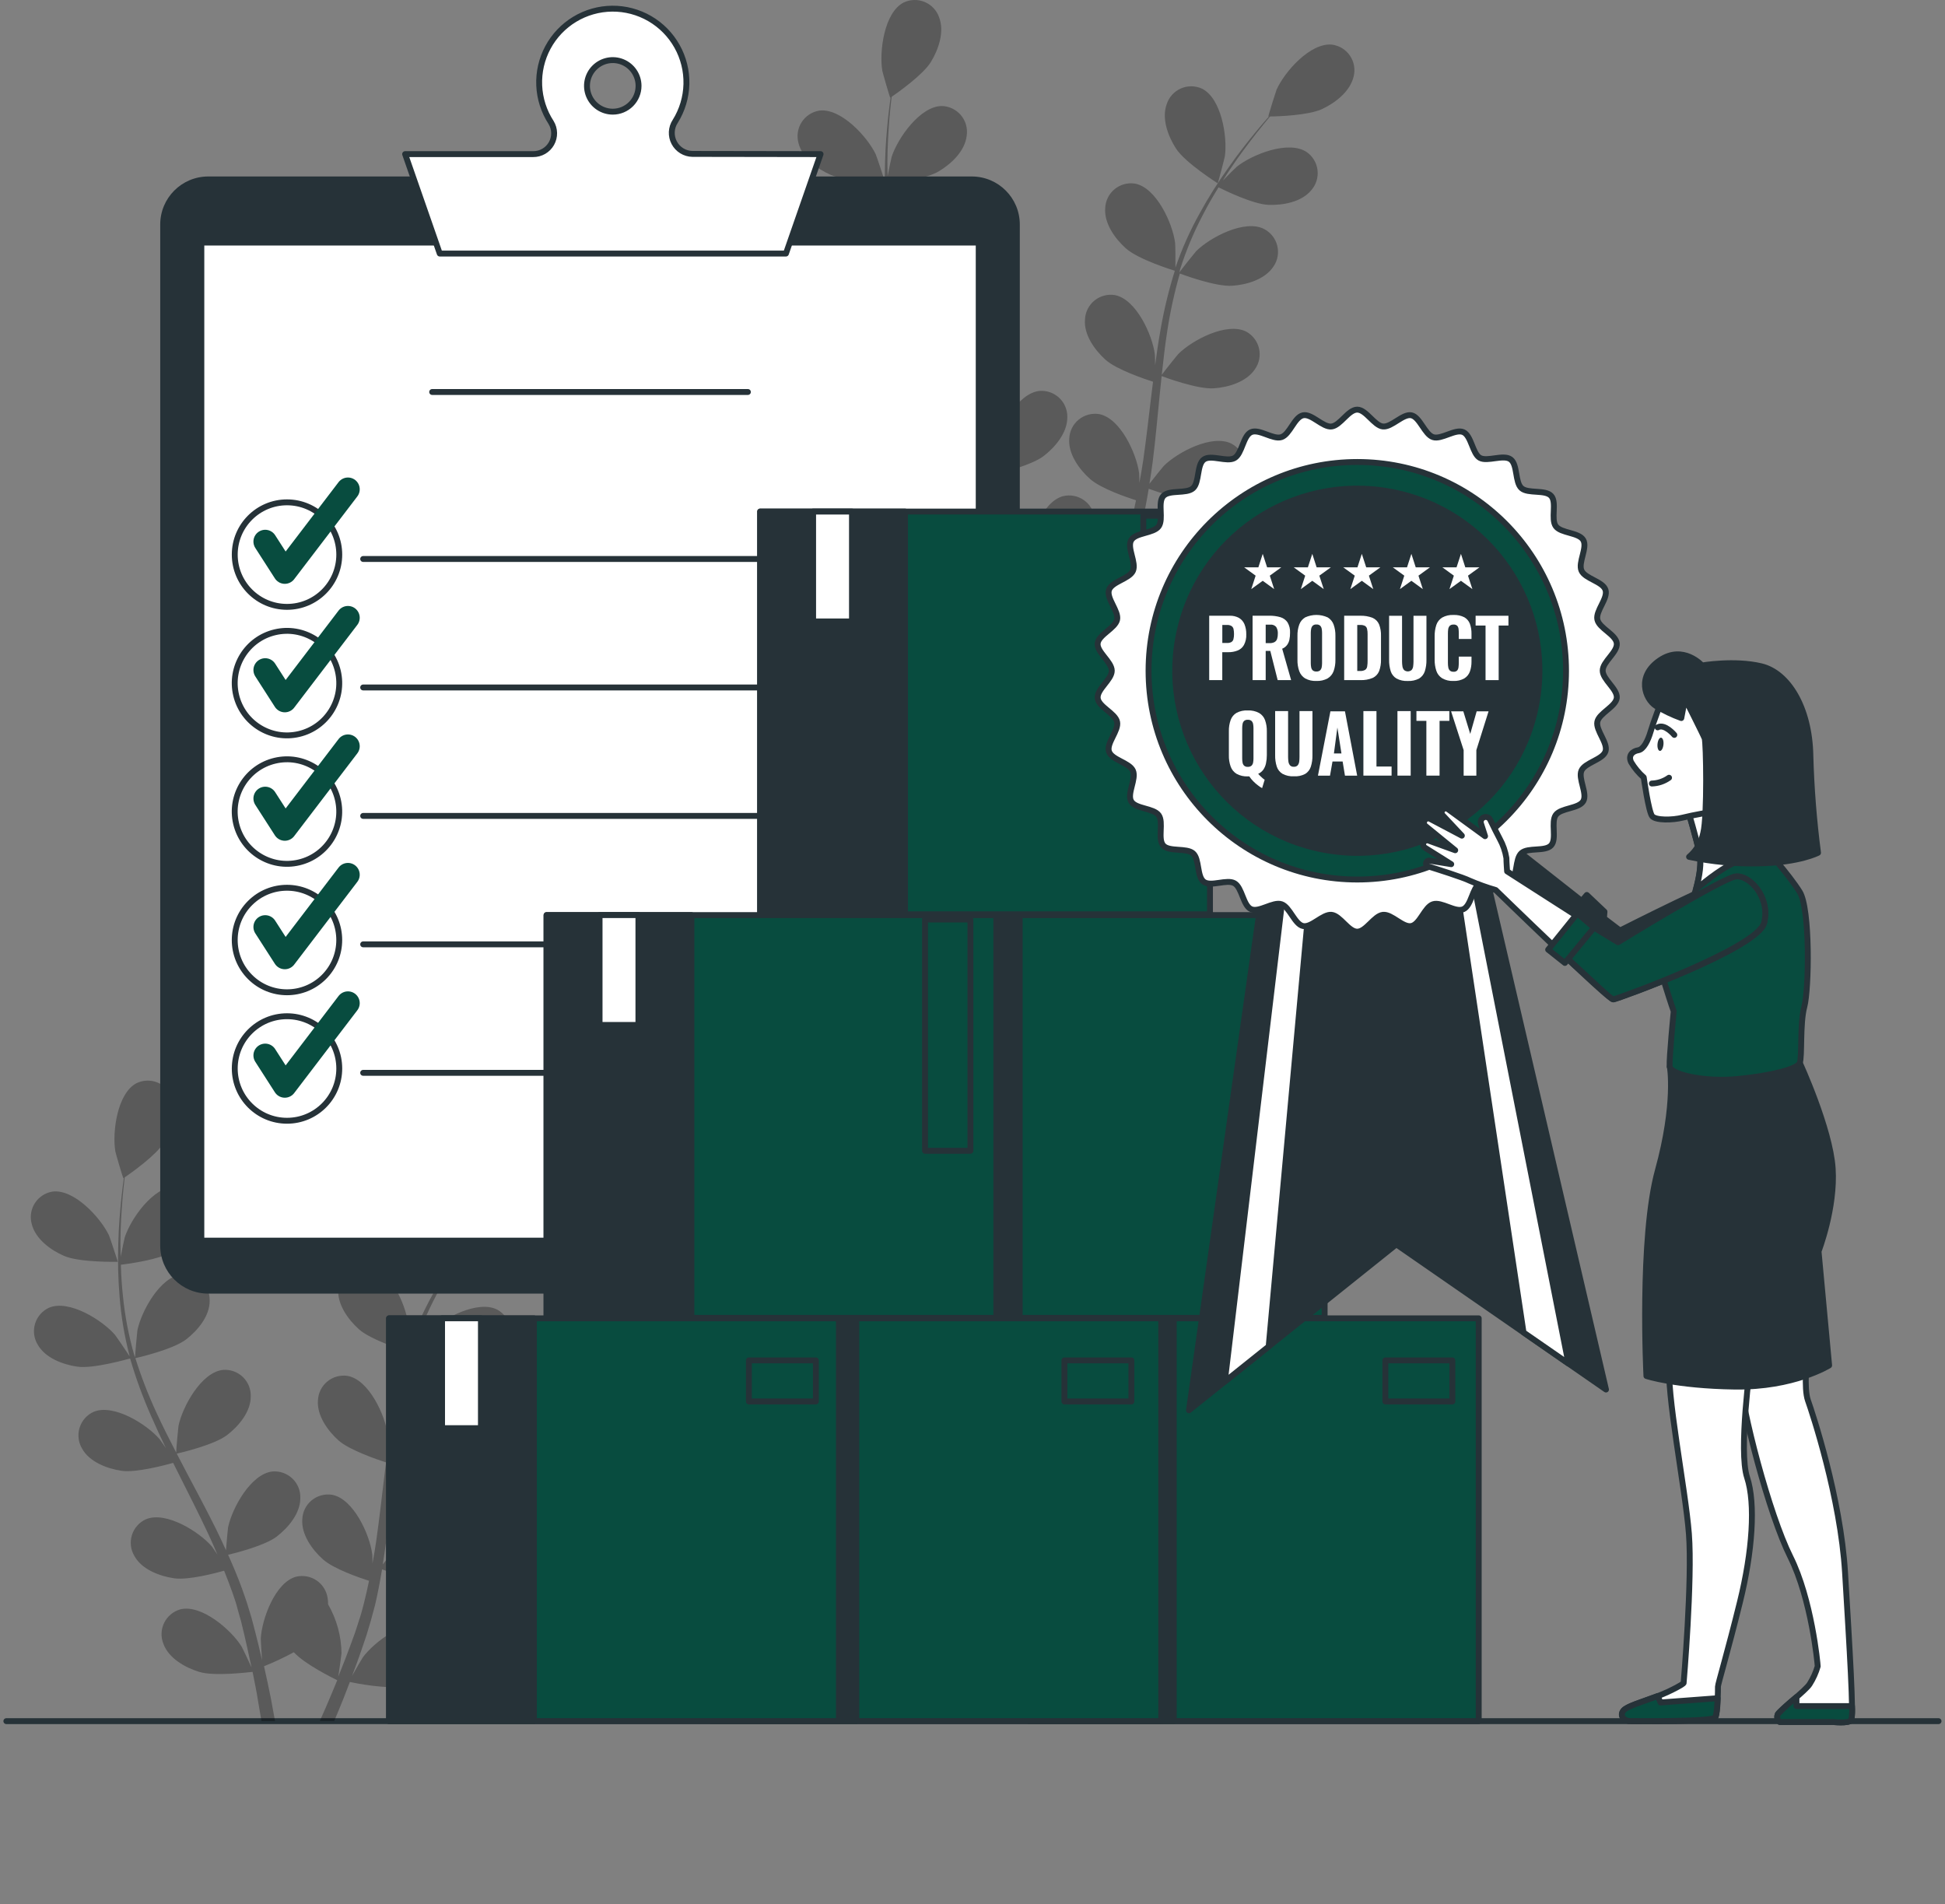 <svg width="330" height="323" viewBox="0 0 330 323" fill="none" xmlns="http://www.w3.org/2000/svg">
<rect x="0" y="0" width="330" height="323" fill="#808080" stroke="none"/>
<path d="M328.905 291.984H1.078" stroke="#263238" stroke-linecap="round" stroke-linejoin="round"/>
<g opacity="0.3">
<path d="M10.848 213.05C13.501 214.204 19.997 214.059 19.997 214.059C19.997 214.059 18.615 209.809 18.483 209.553C17.06 206.575 12.554 201.655 8.892 202.152C8.289 202.251 7.713 202.475 7.201 202.81C6.69 203.145 6.255 203.584 5.923 204.098C5.592 204.611 5.372 205.189 5.277 205.793C5.183 206.397 5.216 207.014 5.375 207.604C5.99 210.175 8.588 212.062 10.848 213.05Z" fill="black"/>
<path d="M13.092 231.843C15.857 232.244 21.634 230.564 22.076 230.461C23.035 233.765 24.215 237.002 25.607 240.149C26.409 241.994 27.266 243.832 28.15 245.677C27.625 244.903 27.141 244.219 27.065 244.129C24.909 241.628 19.263 238.076 15.864 239.52C15.305 239.776 14.806 240.147 14.4 240.608C13.995 241.069 13.69 241.611 13.507 242.197C13.324 242.784 13.266 243.402 13.338 244.013C13.409 244.623 13.608 245.211 13.922 245.74C15.179 248.027 18.192 249.153 20.632 249.513C23.071 249.872 28.074 248.538 29.38 248.172C29.733 248.863 30.071 249.554 30.417 250.245C32.096 253.583 33.782 256.907 35.337 260.224C35.89 261.385 36.387 262.559 36.892 263.727C36.422 263.036 36.021 262.463 35.945 262.345C33.789 259.85 28.143 256.299 24.743 257.743C24.184 257.998 23.685 258.368 23.278 258.829C22.872 259.29 22.567 259.832 22.383 260.419C22.2 261.006 22.143 261.624 22.215 262.235C22.287 262.846 22.487 263.434 22.802 263.962C24.059 266.256 27.072 267.383 29.511 267.742C31.951 268.101 36.47 266.892 38.025 266.464C38.509 267.673 38.986 268.889 39.407 270.085C39.67 270.907 39.981 271.681 40.195 272.524C40.409 273.367 40.651 274.169 40.886 274.984C41.266 276.56 41.667 278.191 41.998 279.738C42.233 280.816 42.441 281.846 42.69 282.89C42.157 281.715 41.066 279.434 40.955 279.275C39.2 276.477 34.155 272.109 30.59 273.022C29.998 273.189 29.449 273.48 28.977 273.874C28.505 274.268 28.122 274.757 27.852 275.309C27.582 275.862 27.432 276.464 27.41 277.079C27.389 277.693 27.497 278.305 27.729 278.875C28.627 281.328 31.433 282.903 33.789 283.622C36.387 284.417 42.137 283.691 42.855 283.622C43.194 285.343 43.546 287.015 43.788 288.598C43.995 289.772 44.189 290.899 44.362 291.984H46.663C46.442 290.774 46.207 289.517 45.972 288.197C45.626 286.448 45.226 284.59 44.797 282.668C46.528 281.975 48.217 281.181 49.855 280.291C51.749 282.364 56.6 284.735 57.222 285.039C56.531 286.663 55.909 288.238 55.259 289.71C54.921 290.491 54.568 291.23 54.264 291.963H56.697L57.284 290.581C57.975 288.936 58.666 287.167 59.357 285.343C60.048 285.488 65.742 286.642 68.396 286.034C70.801 285.488 73.717 284.127 74.795 281.749C75.067 281.199 75.22 280.597 75.245 279.983C75.269 279.369 75.163 278.757 74.935 278.186C74.707 277.616 74.361 277.1 73.92 276.672C73.479 276.244 72.953 275.914 72.376 275.703C68.873 274.521 63.517 278.502 61.562 281.162C61.444 281.314 60.38 283.159 59.724 284.327C60.007 283.581 60.283 282.862 60.56 282.088C61.119 280.561 61.638 279.027 62.191 277.368C62.432 276.567 62.681 275.744 62.923 274.922C63.165 274.1 63.358 273.222 63.614 272.365C64.091 270.361 64.471 268.309 64.816 266.236C66.15 266.719 70.925 268.378 73.399 268.205C75.873 268.032 78.927 267.127 80.365 264.943C80.717 264.44 80.96 263.869 81.077 263.266C81.195 262.663 81.183 262.042 81.044 261.443C80.906 260.845 80.642 260.282 80.272 259.792C79.901 259.302 79.431 258.896 78.893 258.6C75.61 256.9 69.716 260.03 67.373 262.359C67.228 262.504 65.742 264.363 64.941 265.399C65.134 264.149 65.335 262.905 65.494 261.633C65.95 257.971 66.295 254.239 66.662 250.528C66.772 249.388 66.896 248.255 67.014 247.122C67.484 247.301 73.116 249.395 75.88 249.195C78.34 249.022 81.408 248.117 82.852 245.933C83.205 245.43 83.448 244.858 83.565 244.255C83.682 243.652 83.671 243.031 83.532 242.433C83.393 241.834 83.13 241.272 82.759 240.782C82.388 240.292 81.919 239.886 81.38 239.589C78.098 237.889 72.204 241.013 69.868 243.342C69.688 243.521 67.546 246.203 67.035 246.907C67.297 244.413 67.587 241.925 67.968 239.486C68.416 236.188 69.081 232.924 69.958 229.714C70.179 229.797 76.046 232.009 78.879 231.788C81.339 231.615 84.407 230.71 85.852 228.526C86.204 228.023 86.447 227.451 86.564 226.848C86.681 226.245 86.67 225.624 86.531 225.026C86.392 224.427 86.129 223.865 85.758 223.375C85.388 222.885 84.918 222.478 84.38 222.182C81.09 220.482 75.203 223.613 72.86 225.941C72.68 226.121 70.372 229.003 69.992 229.556C70.047 229.376 70.082 229.175 70.144 228.989C71.154 225.8 72.446 222.708 74.007 219.75C74.85 218.105 75.749 216.578 76.654 215.113C77.704 215.638 82.528 217.981 85.098 218.084C87.558 218.181 90.73 217.621 92.382 215.604C92.788 215.143 93.093 214.601 93.276 214.015C93.459 213.429 93.517 212.81 93.445 212.2C93.374 211.59 93.174 211.001 92.86 210.473C92.546 209.945 92.124 209.49 91.622 209.135C88.54 207.062 82.341 209.55 79.757 211.609C79.618 211.72 78.319 212.991 77.379 213.973C77.801 213.282 78.222 212.632 78.63 212.017C80.178 209.681 81.74 207.65 83.136 205.853C83.937 204.837 84.684 203.939 85.388 203.089C86.688 203.089 91.919 202.909 94.206 201.831C96.493 200.753 98.995 198.832 99.534 196.303C99.681 195.707 99.701 195.087 99.593 194.483C99.485 193.879 99.251 193.304 98.906 192.797C98.561 192.289 98.114 191.859 97.592 191.536C97.07 191.213 96.487 191.003 95.878 190.92C92.202 190.519 87.828 195.557 86.487 198.576C86.37 198.839 85.022 203.123 85.105 203.123H85.181C84.49 203.911 83.751 204.768 82.963 205.715C81.526 207.484 79.915 209.495 78.312 211.796C76.552 214.261 74.937 216.827 73.475 219.48C71.823 222.444 70.436 225.547 69.329 228.754C69.329 228.754 69.329 228.83 69.294 228.871C69.294 227.786 69.294 224.725 69.239 224.525C68.845 221.284 66.095 215.203 62.439 214.512C61.83 214.417 61.208 214.452 60.613 214.614C60.018 214.777 59.464 215.063 58.988 215.454C58.512 215.846 58.123 216.334 57.849 216.886C57.574 217.438 57.419 218.042 57.395 218.658C57.181 221.256 59.067 223.861 60.905 225.506C62.978 227.358 68.742 229.155 69.198 229.293C68.163 232.584 67.35 235.941 66.765 239.341C66.413 241.317 66.115 243.321 65.846 245.332C65.846 244.399 65.846 243.556 65.798 243.438C65.376 240.163 62.633 234.089 58.991 233.418C58.385 233.324 57.765 233.358 57.172 233.518C56.58 233.678 56.028 233.962 55.552 234.35C55.076 234.737 54.687 235.221 54.411 235.769C54.134 236.317 53.976 236.917 53.946 237.53C53.732 240.135 55.619 242.74 57.457 244.378C59.295 246.016 64.201 247.674 65.501 248.089C65.404 248.863 65.3 249.637 65.21 250.411C64.768 254.122 64.34 257.826 63.828 261.468C63.648 262.746 63.414 263.99 63.193 265.247C63.193 264.411 63.193 263.713 63.144 263.603C62.723 260.327 59.972 254.253 56.337 253.583C55.731 253.487 55.111 253.52 54.518 253.68C53.925 253.84 53.372 254.123 52.896 254.511C52.42 254.899 52.031 255.383 51.755 255.932C51.479 256.48 51.321 257.081 51.293 257.694C51.079 260.3 52.965 262.905 54.803 264.543C56.642 266.18 61.078 267.68 62.612 268.177C62.343 269.456 62.073 270.727 61.755 271.95C61.52 272.787 61.347 273.602 61.064 274.417L60.283 276.85C59.724 278.377 59.164 279.96 58.583 281.431C58.189 282.461 57.789 283.435 57.395 284.417C57.595 283.152 57.934 280.658 57.941 280.45C57.904 277.536 57.119 274.681 55.66 272.158C55.674 271.834 55.653 271.51 55.598 271.19C55.521 270.581 55.317 269.995 54.999 269.47C54.681 268.944 54.256 268.492 53.751 268.142C53.247 267.792 52.674 267.552 52.071 267.438C51.468 267.324 50.847 267.338 50.249 267.479C46.677 268.433 44.41 274.708 44.244 278.004C44.244 278.197 44.362 280.319 44.459 281.66C44.279 280.879 44.113 280.125 43.919 279.324C43.546 277.741 43.125 276.18 42.683 274.487C42.434 273.678 42.192 272.863 41.936 272.04C41.681 271.218 41.363 270.382 41.072 269.539C40.381 267.611 39.559 265.683 38.702 263.762C40.084 263.43 44.977 262.186 46.946 260.673C48.916 259.159 50.975 256.72 50.954 254.108C50.972 253.494 50.86 252.883 50.625 252.315C50.39 251.747 50.038 251.235 49.592 250.812C49.146 250.389 48.616 250.066 48.036 249.862C47.456 249.658 46.84 249.579 46.228 249.63C42.551 250.024 39.366 255.884 38.695 259.118C38.654 259.318 38.44 261.696 38.343 263.002C37.818 261.848 37.299 260.7 36.726 259.546C35.088 256.236 33.319 252.94 31.571 249.637C31.041 248.628 30.513 247.617 29.988 246.603C30.486 246.493 36.332 245.138 38.536 243.445C40.492 241.946 42.565 239.486 42.544 236.88C42.562 236.267 42.45 235.656 42.216 235.088C41.981 234.52 41.63 234.008 41.185 233.585C40.74 233.162 40.21 232.838 39.632 232.633C39.053 232.428 38.437 232.347 37.825 232.396C34.141 232.796 30.956 238.656 30.285 241.89C30.237 242.132 29.926 245.546 29.892 246.424C28.738 244.192 27.604 241.96 26.575 239.714C25.17 236.693 23.965 233.584 22.967 230.405C23.195 230.357 29.304 228.968 31.564 227.234C33.519 225.734 35.593 223.281 35.572 220.669C35.59 220.055 35.477 219.443 35.243 218.875C35.008 218.307 34.656 217.795 34.21 217.373C33.764 216.95 33.233 216.626 32.654 216.423C32.074 216.219 31.458 216.14 30.845 216.191C27.169 216.585 23.983 222.445 23.313 225.679C23.265 225.934 22.933 229.611 22.919 230.274C22.864 230.095 22.781 229.908 22.726 229.721C21.814 226.503 21.189 223.21 20.86 219.881C20.652 218.043 20.556 216.281 20.507 214.56C21.668 214.415 26.982 213.71 29.187 212.376C31.391 211.043 33.63 208.88 33.9 206.288C33.983 205.68 33.938 205.06 33.766 204.47C33.595 203.879 33.301 203.332 32.904 202.863C32.507 202.394 32.016 202.013 31.462 201.746C30.909 201.479 30.305 201.331 29.691 201.313C25.994 201.313 22.18 206.779 21.164 209.916C21.108 210.089 20.735 211.886 20.473 213.206C20.473 212.425 20.431 211.623 20.431 210.877C20.431 208.113 20.618 205.521 20.791 203.275C20.901 201.99 21.026 200.829 21.157 199.737C22.221 199.005 26.498 195.985 27.818 193.829C29.138 191.673 30.147 188.681 29.201 186.228C28.994 185.649 28.668 185.121 28.244 184.676C27.82 184.232 27.307 183.882 26.739 183.649C26.17 183.415 25.559 183.304 24.945 183.322C24.331 183.34 23.728 183.487 23.175 183.754C19.892 185.447 19.028 192.046 19.567 195.322C19.616 195.598 20.86 199.917 20.95 199.882L21.012 199.834C20.867 200.878 20.728 201.997 20.597 203.227C20.369 205.494 20.134 208.064 20.072 210.863C19.965 213.887 20.036 216.914 20.286 219.929C20.548 223.308 21.11 226.657 21.965 229.936C21.968 229.975 21.968 230.014 21.965 230.053C21.385 229.141 19.671 226.639 19.519 226.46C17.363 223.965 11.717 220.406 8.317 221.85C7.759 222.106 7.26 222.477 6.854 222.938C6.448 223.4 6.144 223.941 5.961 224.527C5.778 225.114 5.72 225.732 5.791 226.343C5.863 226.953 6.062 227.541 6.376 228.07C7.64 230.357 10.653 231.49 13.092 231.843Z" fill="black"/>
<path d="M76.502 214.469C76.558 214.503 77.684 210.157 77.725 209.873C78.175 206.605 77.138 200.019 73.807 198.409C73.247 198.157 72.639 198.025 72.024 198.023C71.41 198.022 70.801 198.149 70.239 198.399C69.677 198.648 69.174 199.012 68.763 199.469C68.351 199.926 68.04 200.464 67.851 201.049C66.959 203.495 68.092 206.508 69.433 208.581C71.002 211.007 76.495 214.469 76.502 214.469Z" fill="black"/>
</g>
<g opacity="0.3">
<path d="M140.949 29.667C143.602 30.828 150.091 30.683 150.098 30.683C150.105 30.683 148.716 26.433 148.578 26.17C147.154 23.192 142.649 18.272 138.986 18.769C138.38 18.869 137.802 19.096 137.289 19.434C136.776 19.772 136.34 20.214 136.009 20.731C135.678 21.248 135.459 21.83 135.368 22.437C135.276 23.044 135.313 23.664 135.476 24.256C136.084 26.792 138.689 28.679 140.949 29.667Z" fill="black"/>
<path d="M143.189 48.467C145.953 48.868 151.737 47.189 152.172 47.085C153.145 50.389 154.334 53.625 155.731 56.773C156.526 58.618 157.383 60.45 158.274 62.302C157.742 61.528 157.265 60.843 157.189 60.754C155.026 58.259 149.387 54.7 145.981 56.144C145.422 56.401 144.923 56.771 144.517 57.232C144.111 57.694 143.807 58.235 143.624 58.822C143.441 59.408 143.383 60.026 143.455 60.637C143.526 61.247 143.725 61.835 144.039 62.364C145.296 64.651 148.309 65.784 150.749 66.137C153.188 66.489 158.191 65.169 159.504 64.796C159.85 65.487 160.195 66.178 160.541 66.869C162.22 70.207 163.906 73.531 165.461 76.848C166.007 78.016 166.504 79.183 167.009 80.351C166.539 79.66 166.138 79.094 166.069 79.011C163.906 76.509 158.267 72.957 154.86 74.402C154.302 74.658 153.803 75.028 153.397 75.489C152.991 75.951 152.687 76.492 152.504 77.079C152.321 77.665 152.263 78.284 152.334 78.894C152.406 79.504 152.605 80.093 152.918 80.621C154.183 82.908 157.189 84.041 159.628 84.394C162.068 84.746 166.587 83.551 168.149 83.115C168.626 84.332 169.109 85.541 169.531 86.737C169.794 87.559 170.098 88.333 170.312 89.176C170.526 90.019 170.775 90.828 171.003 91.636C171.383 93.219 171.784 94.842 172.109 96.397C172.35 97.475 172.558 98.505 172.8 99.541C172.261 98.374 171.176 96.086 171.058 95.927C169.303 93.163 164.265 88.761 160.693 89.708C160.102 89.877 159.554 90.169 159.084 90.563C158.614 90.958 158.232 91.447 157.963 91.999C157.694 92.551 157.543 93.153 157.522 93.767C157.501 94.381 157.609 94.992 157.839 95.561C158.73 98.014 161.536 99.59 163.892 100.308C166.49 101.103 172.24 100.378 172.958 100.308C173.304 102.029 173.65 103.701 173.898 105.284C174.106 106.459 174.292 107.585 174.465 108.67H176.766C176.554 107.468 176.324 106.205 176.075 104.883C175.736 103.142 175.336 101.283 174.907 99.355C176.636 98.662 178.323 97.868 179.959 96.978C181.852 99.051 186.703 101.428 187.332 101.732C186.641 103.356 186.012 104.925 185.369 106.396C185.031 107.177 184.678 107.917 184.374 108.649H186.807C187 108.186 187.194 107.73 187.387 107.267C188.078 105.623 188.769 103.847 189.46 102.022C190.151 102.167 195.846 103.321 198.499 102.713C200.904 102.167 203.82 100.806 204.898 98.429C205.17 97.878 205.324 97.276 205.348 96.662C205.372 96.048 205.266 95.436 205.038 94.866C204.81 94.295 204.464 93.779 204.023 93.352C203.583 92.924 203.056 92.593 202.479 92.382C198.976 91.201 193.627 95.181 191.665 97.841C191.547 98 190.483 99.839 189.834 101.013C190.11 100.267 190.393 99.541 190.67 98.767C191.229 97.24 191.741 95.706 192.301 94.055L193.033 91.601C193.296 90.793 193.468 89.901 193.69 89.045C194.166 87.041 194.553 84.988 194.899 82.915C196.233 83.399 201.001 85.064 203.475 84.885C205.948 84.705 209.003 83.814 210.447 81.623C210.8 81.12 211.043 80.548 211.16 79.945C211.277 79.342 211.266 78.721 211.127 78.123C210.988 77.524 210.725 76.962 210.354 76.472C209.983 75.982 209.513 75.576 208.975 75.279C205.686 73.586 199.798 76.71 197.456 79.038C197.311 79.183 195.818 81.042 195.016 82.079C195.217 80.828 195.417 79.584 195.576 78.313C196.032 74.65 196.378 70.926 196.737 67.208C196.848 66.068 196.972 64.941 197.089 63.801C197.566 63.981 203.191 66.075 205.962 65.874C208.422 65.701 211.491 64.796 212.935 62.612C213.287 62.109 213.528 61.538 213.645 60.935C213.762 60.332 213.75 59.711 213.611 59.113C213.472 58.515 213.21 57.953 212.839 57.463C212.469 56.973 212 56.566 211.463 56.269C208.174 54.576 202.286 57.699 199.943 60.028C199.764 60.201 197.622 62.882 197.11 63.587C197.38 61.092 197.663 58.605 198.043 56.165C198.544 52.868 199.257 49.606 200.178 46.401C200.399 46.484 206.259 48.695 209.093 48.474C211.553 48.301 214.621 47.403 216.065 45.212C216.417 44.701 216.656 44.12 216.766 43.51C216.876 42.899 216.855 42.272 216.704 41.67C216.553 41.068 216.275 40.505 215.89 40.018C215.505 39.532 215.02 39.133 214.469 38.848C211.187 37.155 205.292 40.278 202.949 42.607C202.77 42.787 200.469 45.675 200.089 46.228C200.144 46.041 200.178 45.841 200.234 45.654C201.25 42.467 202.545 39.375 204.103 36.415C204.946 34.771 205.838 33.244 206.743 31.779C207.794 32.304 212.617 34.646 215.188 34.75C217.655 34.847 220.82 34.287 222.478 32.269C222.884 31.808 223.188 31.266 223.371 30.68C223.554 30.093 223.611 29.474 223.538 28.864C223.466 28.254 223.266 27.666 222.951 27.138C222.636 26.61 222.214 26.155 221.711 25.801C218.629 23.728 212.43 26.216 209.853 28.275C209.708 28.386 208.409 29.657 207.476 30.638C207.89 29.947 208.312 29.298 208.726 28.683C210.274 26.354 211.836 24.315 213.232 22.519C214.034 21.51 214.773 20.605 215.485 19.755C216.784 19.755 222.015 19.575 224.302 18.504C226.59 17.433 229.091 15.491 229.672 12.955C229.819 12.358 229.839 11.738 229.73 11.133C229.622 10.529 229.387 9.954 229.041 9.446C228.696 8.938 228.247 8.509 227.725 8.186C227.203 7.863 226.618 7.654 226.009 7.572C222.298 7.198 217.924 12.215 216.583 15.228C216.473 15.491 215.125 19.775 215.201 19.775H215.284C214.593 20.563 213.847 21.42 213.066 22.374C211.622 24.136 210.019 26.147 208.415 28.455C206.651 30.915 205.036 33.479 203.578 36.132C201.922 39.093 200.534 42.197 199.432 45.406C199.432 45.406 199.432 45.482 199.432 45.523C199.432 44.438 199.432 41.412 199.37 41.177C198.948 37.901 196.205 31.827 192.57 31.15C191.96 31.054 191.337 31.088 190.741 31.25C190.146 31.412 189.591 31.698 189.114 32.09C188.637 32.481 188.248 32.969 187.973 33.522C187.698 34.075 187.543 34.679 187.519 35.296C187.304 37.894 189.191 40.499 191.036 42.144C193.109 43.996 198.865 45.793 199.328 45.931C198.297 49.223 197.485 52.58 196.896 55.979C196.544 57.955 196.253 59.959 195.984 61.977C195.984 61.037 195.949 60.201 195.935 60.083C195.507 56.808 192.764 50.727 189.129 50.056C188.519 49.961 187.897 49.996 187.302 50.159C186.707 50.321 186.154 50.608 185.677 50.999C185.201 51.391 184.813 51.879 184.538 52.431C184.264 52.983 184.109 53.587 184.084 54.203C183.87 56.801 185.756 59.406 187.595 61.051C189.433 62.696 194.339 64.347 195.631 64.755C195.541 65.529 195.438 66.303 195.341 67.077C194.899 70.787 194.477 74.491 193.959 78.133C193.772 79.412 193.544 80.662 193.316 81.913C193.316 81.077 193.282 80.379 193.268 80.275C192.846 77 190.103 70.919 186.468 70.249C185.859 70.153 185.236 70.188 184.641 70.351C184.046 70.513 183.491 70.799 183.014 71.191C182.538 71.582 182.149 72.07 181.873 72.622C181.598 73.174 181.443 73.778 181.417 74.395C181.203 76.993 183.089 79.598 184.934 81.243C186.779 82.888 191.202 84.373 192.743 84.871C192.473 86.149 192.204 87.428 191.886 88.651C191.644 89.48 191.478 90.295 191.195 91.118C190.912 91.94 190.67 92.742 190.407 93.543C189.854 95.07 189.288 96.653 188.707 98.125C188.313 99.154 187.919 100.129 187.526 101.11C187.726 99.846 188.065 97.351 188.065 97.144C188.033 94.23 187.25 91.374 185.791 88.851C185.798 88.527 185.777 88.204 185.729 87.884C185.652 87.274 185.448 86.688 185.13 86.162C184.812 85.637 184.387 85.184 183.883 84.834C183.378 84.483 182.806 84.242 182.202 84.127C181.599 84.012 180.978 84.025 180.38 84.166C176.801 85.12 174.534 91.394 174.368 94.69C174.368 94.884 174.486 97.005 174.589 98.346C174.41 97.565 174.244 96.812 174.05 96.01C173.67 94.435 173.249 92.866 172.806 91.173C172.565 90.365 172.316 89.549 172.067 88.727C171.818 87.904 171.487 87.068 171.203 86.225C170.512 84.297 169.683 82.369 168.826 80.455C170.208 80.123 175.108 78.873 177.07 77.366C179.033 75.86 181.099 73.406 181.085 70.794C181.102 70.18 180.989 69.57 180.754 69.002C180.519 68.435 180.167 67.923 179.721 67.501C179.275 67.079 178.745 66.755 178.166 66.551C177.586 66.347 176.971 66.267 176.358 66.317C172.682 66.717 169.49 72.536 168.826 75.804C168.785 76.005 168.564 78.382 168.467 79.688C167.942 78.541 167.423 77.387 166.857 76.233C165.212 72.923 163.45 69.626 161.702 66.33C161.163 65.321 160.644 64.306 160.119 63.297C160.61 63.179 166.463 61.825 168.66 60.132C170.616 58.632 172.696 56.179 172.675 53.567C172.692 52.953 172.579 52.342 172.344 51.775C172.109 51.207 171.757 50.696 171.311 50.273C170.865 49.851 170.335 49.527 169.756 49.323C169.176 49.119 168.561 49.039 167.948 49.089C164.272 49.483 161.08 55.308 160.416 58.577C160.361 58.819 160.057 62.239 160.022 63.11C158.861 60.878 157.728 58.646 156.698 56.4C155.298 53.376 154.093 50.264 153.091 47.085C153.319 47.03 159.435 45.641 161.688 43.913C163.643 42.407 165.723 39.953 165.703 37.341C165.719 36.727 165.606 36.117 165.371 35.549C165.136 34.982 164.784 34.47 164.338 34.048C163.892 33.626 163.363 33.302 162.783 33.098C162.204 32.894 161.588 32.814 160.976 32.864C157.3 33.264 154.107 39.083 153.444 42.351C153.388 42.607 153.057 46.283 153.05 46.954C152.988 46.767 152.912 46.581 152.856 46.401C151.942 43.18 151.316 39.885 150.984 36.554C150.776 34.722 150.686 32.953 150.631 31.233C151.799 31.087 157.113 30.383 159.311 29.049C161.508 27.715 163.754 25.559 164.023 22.961C164.107 22.353 164.062 21.734 163.891 21.144C163.72 20.554 163.427 20.007 163.03 19.538C162.634 19.069 162.144 18.688 161.591 18.421C161.038 18.153 160.436 18.005 159.822 17.985C156.118 17.985 152.303 23.452 151.288 26.596C151.232 26.762 150.859 28.565 150.597 29.878C150.597 29.097 150.555 28.296 150.562 27.556C150.562 24.792 150.742 22.194 150.914 19.955C151.025 18.67 151.149 17.509 151.281 16.424C152.352 15.684 156.629 12.665 157.942 10.508C159.255 8.352 160.278 5.36 159.324 2.907C159.119 2.329 158.793 1.8 158.37 1.356C157.946 0.912 157.434 0.562 156.866 0.328C156.299 0.095 155.688 -0.016 155.075 0.002C154.461 0.02 153.858 0.167 153.305 0.433C150.016 2.133 149.159 8.726 149.698 12.001C149.747 12.284 150.984 16.596 151.039 16.562L151.108 16.52C150.963 17.557 150.818 18.683 150.686 19.907C150.458 22.173 150.23 24.744 150.161 27.543C150.061 30.569 150.133 33.598 150.375 36.616C150.635 39.982 151.192 43.319 152.041 46.587C152.048 46.628 152.06 46.667 152.075 46.705C151.495 45.793 149.781 43.291 149.629 43.111C147.439 40.582 141.827 37.03 138.455 38.475C137.896 38.73 137.397 39.1 136.99 39.561C136.583 40.022 136.278 40.564 136.095 41.151C135.912 41.737 135.855 42.356 135.927 42.967C135.999 43.577 136.199 44.166 136.513 44.694C137.764 46.981 140.749 48.108 143.189 48.467Z" fill="black"/>
<path d="M206.597 31.093C206.659 31.093 207.779 26.774 207.82 26.49C208.276 23.222 207.233 16.636 203.902 15.026C203.342 14.774 202.735 14.642 202.121 14.641C201.506 14.639 200.899 14.767 200.337 15.016C199.775 15.265 199.273 15.63 198.862 16.086C198.451 16.543 198.141 17.081 197.952 17.666C197.054 20.119 198.187 23.125 199.528 25.198C201.103 27.631 206.597 31.086 206.597 31.093Z" fill="black"/>
</g>
<path d="M164.879 29.938H35.331C30.831 29.938 27.184 33.585 27.184 38.085V211.306C27.184 215.806 30.831 219.454 35.331 219.454H164.879C169.379 219.454 173.026 215.806 173.026 211.306V38.085C173.026 33.585 169.379 29.938 164.879 29.938Z" fill="#263238"/>
<path d="M166.053 41.148H34.162V210.466H166.053V41.148Z" fill="white" stroke="#263238" stroke-linecap="round" stroke-linejoin="round"/>
<path d="M73.324 66.5H126.893" stroke="#263238" stroke-linecap="round" stroke-linejoin="round"/>
<path d="M48.696 102.951C53.593 102.951 57.562 98.981 57.562 94.085C57.562 89.188 53.593 85.219 48.696 85.219C43.8 85.219 39.83 89.188 39.83 94.085C39.83 98.981 43.8 102.951 48.696 102.951Z" stroke="#263238" stroke-linecap="round" stroke-linejoin="round"/>
<path d="M61.617 94.828H152.115" stroke="#263238" stroke-linecap="round" stroke-linejoin="round"/>
<path d="M44.998 91.874L48.322 97.043L59.033 83.008" stroke="#084C3F" stroke-width="4" stroke-linecap="round" stroke-linejoin="round"/>
<path d="M50.729 124.518C55.495 123.393 58.447 118.618 57.322 113.853C56.197 109.087 51.422 106.135 46.656 107.26C41.891 108.385 38.939 113.16 40.064 117.926C41.189 122.691 45.964 125.643 50.729 124.518Z" stroke="#263238" stroke-linecap="round" stroke-linejoin="round"/>
<path d="M61.617 116.625H152.115" stroke="#263238" stroke-linecap="round" stroke-linejoin="round"/>
<path d="M44.998 113.663L48.322 118.839L59.033 104.797" stroke="#084C3F" stroke-width="4" stroke-linecap="round" stroke-linejoin="round"/>
<path d="M50.727 146.307C55.493 145.182 58.445 140.407 57.32 135.642C56.195 130.876 51.42 127.925 46.654 129.049C41.889 130.174 38.937 134.949 40.062 139.715C41.187 144.48 45.962 147.432 50.727 146.307Z" stroke="#263238" stroke-linecap="round" stroke-linejoin="round"/>
<path d="M61.617 138.414H152.115" stroke="#263238" stroke-linecap="round" stroke-linejoin="round"/>
<path d="M44.998 135.46L48.322 140.629L59.033 126.594" stroke="#084C3F" stroke-width="4" stroke-linecap="round" stroke-linejoin="round"/>
<path d="M54.962 165.738C58.424 162.276 58.424 156.662 54.962 153.2C51.499 149.737 45.886 149.737 42.423 153.2C38.961 156.662 38.961 162.276 42.423 165.738C45.886 169.2 51.499 169.2 54.962 165.738Z" stroke="#263238" stroke-linecap="round" stroke-linejoin="round"/>
<path d="M61.617 160.203H152.115" stroke="#263238" stroke-linecap="round" stroke-linejoin="round"/>
<path d="M44.998 157.257L48.322 162.426L59.033 148.391" stroke="#084C3F" stroke-width="4" stroke-linecap="round" stroke-linejoin="round"/>
<path d="M48.696 190.13C53.593 190.13 57.562 186.161 57.562 181.264C57.562 176.368 53.593 172.398 48.696 172.398C43.8 172.398 39.83 176.368 39.83 181.264C39.83 186.161 43.8 190.13 48.696 190.13Z" stroke="#263238" stroke-linecap="round" stroke-linejoin="round"/>
<path d="M61.617 182H152.115" stroke="#263238" stroke-linecap="round" stroke-linejoin="round"/>
<path d="M44.998 179.046L48.322 184.222L59.033 170.18" stroke="#084C3F" stroke-width="4" stroke-linecap="round" stroke-linejoin="round"/>
<path d="M117.482 26.11C116.843 26.099 116.219 25.917 115.675 25.582C115.131 25.248 114.687 24.773 114.389 24.208C114.091 23.643 113.95 23.009 113.981 22.371C114.012 21.733 114.214 21.115 114.566 20.582C115.752 18.682 116.406 16.499 116.46 14.259C116.513 12.021 115.963 9.808 114.868 7.855C113.773 5.901 112.173 4.277 110.236 3.154C108.298 2.031 106.094 1.449 103.855 1.469C101.615 1.49 99.422 2.112 97.505 3.271C95.589 4.429 94.019 6.082 92.96 8.056C91.901 10.029 91.392 12.251 91.486 14.489C91.581 16.727 92.275 18.898 93.496 20.775C93.826 21.311 94.006 21.926 94.017 22.556C94.029 23.185 93.871 23.806 93.562 24.354C93.252 24.902 92.801 25.357 92.256 25.672C91.711 25.987 91.092 26.15 90.463 26.145H68.736L74.61 43.013H133.348L139.222 26.145L117.482 26.11ZM103.972 18.944C103.107 18.945 102.26 18.69 101.54 18.21C100.82 17.73 100.258 17.048 99.926 16.248C99.594 15.449 99.506 14.57 99.674 13.721C99.842 12.872 100.258 12.091 100.87 11.479C101.481 10.867 102.261 10.449 103.109 10.28C103.958 10.111 104.838 10.197 105.638 10.528C106.437 10.859 107.121 11.419 107.602 12.139C108.083 12.858 108.34 13.704 108.34 14.57C108.34 15.729 107.88 16.84 107.061 17.66C106.242 18.48 105.131 18.942 103.972 18.944Z" fill="white" stroke="#263238" stroke-linecap="round" stroke-linejoin="round"/>
<path d="M174.569 291.977H250.887V223.647H174.569V291.977Z" fill="#084C3F" stroke="#263238" stroke-linecap="round" stroke-linejoin="round"/>
<path d="M174.575 291.977H199.148V223.647H174.575V291.977Z" fill="#263238" stroke="#263238" stroke-linecap="round" stroke-linejoin="round"/>
<path d="M183.566 242.281H190.158V223.644H183.566V242.281Z" fill="white" stroke="#263238" stroke-linecap="round" stroke-linejoin="round"/>
<path d="M235.048 237.75H246.416V230.784H235.048V237.75Z" stroke="#263238" stroke-linecap="round" stroke-linejoin="round"/>
<path d="M120.702 291.977H197.02V223.647H120.702L120.702 291.977Z" fill="#084C3F" stroke="#263238" stroke-linecap="round" stroke-linejoin="round"/>
<path d="M120.71 291.977H145.283V223.647H120.71V291.977Z" fill="#263238" stroke="#263238" stroke-linecap="round" stroke-linejoin="round"/>
<path d="M129.699 242.281H136.291V223.644H129.699V242.281Z" fill="white" stroke="#263238" stroke-linecap="round" stroke-linejoin="round"/>
<path d="M180.593 237.75H191.961V230.784H180.593V237.75Z" stroke="#263238" stroke-linecap="round" stroke-linejoin="round"/>
<path d="M66.014 291.977H142.332V223.647H66.014L66.014 291.977Z" fill="#084C3F" stroke="#263238" stroke-linecap="round" stroke-linejoin="round"/>
<path d="M66.015 291.977H90.588L90.588 223.647H66.015V291.977Z" fill="#263238" stroke="#263238" stroke-linecap="round" stroke-linejoin="round"/>
<path d="M75.003 242.281H81.596V223.644H75.003V242.281Z" fill="white" stroke="#263238" stroke-linecap="round" stroke-linejoin="round"/>
<path d="M127.06 237.75H138.428V230.784H127.06V237.75Z" stroke="#263238" stroke-linecap="round" stroke-linejoin="round"/>
<path d="M148.426 223.57H224.744V155.241H148.426V223.57Z" fill="#084C3F" stroke="#263238" stroke-linecap="round" stroke-linejoin="round"/>
<path d="M148.433 223.57H173.006V155.241H148.433V223.57Z" fill="#263238" stroke="#263238" stroke-linecap="round" stroke-linejoin="round"/>
<path d="M157.423 173.875H164.016V155.238H157.423V173.875Z" fill="white" stroke="#263238" stroke-linecap="round" stroke-linejoin="round"/>
<path d="M214.151 195.227H221.85V155.99H214.151V195.227Z" stroke="#263238" stroke-linecap="round" stroke-linejoin="round"/>
<path d="M128.973 155.109H205.291V86.78L128.973 86.78V155.109Z" fill="#084C3F" stroke="#263238" stroke-linecap="round" stroke-linejoin="round"/>
<path d="M128.974 155.109H153.547V86.78H128.974V155.109Z" fill="#263238" stroke="#263238" stroke-linecap="round" stroke-linejoin="round"/>
<path d="M137.958 105.422H144.551V86.785H137.958V105.422Z" fill="white" stroke="#263238" stroke-linecap="round" stroke-linejoin="round"/>
<path d="M193.98 126.727H201.678V87.49H193.98V126.727Z" stroke="#263238" stroke-linecap="round" stroke-linejoin="round"/>
<path d="M92.729 223.57H169.047V155.241H92.729L92.729 223.57Z" fill="#084C3F" stroke="#263238" stroke-linecap="round" stroke-linejoin="round"/>
<path d="M92.735 223.57H117.309L117.309 155.241H92.735V223.57Z" fill="#263238" stroke="#263238" stroke-linecap="round" stroke-linejoin="round"/>
<path d="M101.726 173.875H108.318V155.238H101.726V173.875Z" fill="white" stroke="#263238" stroke-linecap="round" stroke-linejoin="round"/>
<path d="M156.946 195.227H164.645V155.99H156.946V195.227Z" stroke="#263238" stroke-linecap="round" stroke-linejoin="round"/>
<path d="M243.451 138.378C243.478 138.284 243.524 138.196 243.587 138.121C243.65 138.046 243.728 137.986 243.816 137.943C243.904 137.901 244.001 137.878 244.098 137.875C244.196 137.873 244.294 137.891 244.384 137.929L248.793 139.891L244.073 135.434C243.922 135.318 243.823 135.146 243.798 134.957C243.774 134.768 243.825 134.577 243.942 134.425C244.058 134.274 244.23 134.175 244.419 134.151C244.608 134.126 244.799 134.178 244.95 134.294L250.092 137.507L247.113 133.852C247.015 133.718 246.967 133.553 246.98 133.387C246.993 133.221 247.066 133.066 247.184 132.949C247.302 132.832 247.459 132.762 247.625 132.751C247.791 132.741 247.955 132.79 248.088 132.891L254.017 137.901L253.457 135.718C253.409 135.51 253.44 135.293 253.545 135.107C253.649 134.922 253.819 134.783 254.021 134.717C254.224 134.651 254.443 134.663 254.637 134.751C254.83 134.839 254.984 134.997 255.067 135.192C255.447 136.146 256.173 137.957 256.449 138.53C256.932 139.584 257.234 140.713 257.341 141.868C257.292 142.559 257.285 144.121 257.285 144.121L268.37 152.841L269.227 151.826L272.226 154.666L272.136 155.785L274.865 157.858C274.865 157.858 293.157 148.564 295.541 148.405C297.925 148.246 301.228 152.427 299.798 156.614C298.367 160.802 274.167 167.402 273.373 167.457C272.578 167.512 255.123 147.12 255.123 147.12C253.665 146.577 252.241 145.947 250.859 145.233C249.774 144.584 245.365 142.828 243.948 142.276C243.832 142.226 243.738 142.135 243.685 142.02C243.633 141.905 243.626 141.774 243.665 141.654C243.705 141.536 243.787 141.437 243.896 141.377C244.005 141.317 244.132 141.3 244.253 141.329L247.915 142.193L243.672 139.083C243.572 138.998 243.499 138.887 243.459 138.763C243.42 138.638 243.417 138.504 243.451 138.378Z" fill="#263238" stroke="#263238" stroke-linecap="round" stroke-linejoin="round"/>
<path d="M201.727 239.246L207.808 234.381L215.25 228.431L236.907 211.1L237.073 211.21L237.094 211.224L237.108 211.238L258.488 226.04L266.117 231.32L272.482 235.728L246.685 125.094L245.2 125.135L243.306 125.184L217.752 125.875L201.727 239.246Z" fill="#263238" stroke="#263238" stroke-linecap="round" stroke-linejoin="round"/>
<path d="M236.961 211.122L236.975 211.102L237.1 211.241L236.961 211.122Z" fill="white" stroke="#263238" stroke-linecap="round" stroke-linejoin="round"/>
<path d="M207.807 234.376L215.249 228.426L224.606 125.87L237.107 125.352L220.764 125.87L207.807 234.376Z" fill="white" stroke="#263238" stroke-linecap="round" stroke-linejoin="round"/>
<path d="M243.299 125.156L243.306 125.184L258.488 226.04L266.117 231.32L245.199 125.135L245.192 125.094L243.299 125.156Z" fill="white" stroke="#263238" stroke-linecap="round" stroke-linejoin="round"/>
<path d="M188.631 113.788C188.631 112.267 186.081 110.636 186.233 109.158C186.385 107.679 189.225 106.573 189.536 105.122C189.847 103.671 187.691 101.515 188.154 100.091C188.617 98.668 191.609 98.205 192.224 96.836C192.839 95.468 191.174 92.932 191.927 91.633C192.68 90.334 195.707 90.507 196.585 89.297C197.462 88.088 196.371 85.262 197.373 84.149C198.375 83.037 201.305 83.831 202.417 82.829C203.53 81.827 203.039 78.835 204.255 77.95C205.471 77.066 208.16 78.455 209.459 77.702C210.758 76.948 210.896 73.929 212.271 73.314C213.646 72.699 215.975 74.62 217.413 74.157C218.85 73.694 219.603 70.764 221.082 70.453C222.561 70.142 224.427 72.526 225.919 72.353C227.412 72.18 228.759 69.492 230.273 69.492C231.786 69.492 233.154 72.201 234.633 72.353C236.112 72.505 238.033 70.142 239.47 70.453C240.908 70.764 241.723 73.694 243.14 74.157C244.556 74.62 246.92 72.706 248.281 73.314C249.642 73.922 249.829 76.99 251.094 77.681C252.358 78.372 255.088 77.045 256.297 77.93C257.506 78.814 257.023 81.806 258.135 82.808C259.248 83.81 262.171 83.016 263.18 84.128C264.189 85.241 263.083 88.067 263.968 89.276C264.852 90.486 267.872 90.313 268.625 91.612C269.378 92.911 267.713 95.441 268.328 96.816C268.943 98.191 271.935 98.64 272.398 100.077C272.861 101.515 270.705 103.622 271.016 105.101C271.327 106.58 274.16 107.63 274.312 109.137C274.464 110.643 271.921 112.246 271.921 113.767C271.921 115.287 274.471 116.918 274.312 118.397C274.153 119.876 271.327 120.974 271.016 122.432C270.705 123.89 272.861 126.04 272.398 127.456C271.935 128.873 268.943 129.35 268.328 130.711C267.713 132.072 269.378 134.622 268.625 135.914C267.872 137.207 264.845 137.041 263.968 138.25C263.09 139.459 264.182 142.293 263.18 143.405C262.178 144.518 259.248 143.716 258.135 144.725C257.023 145.734 257.513 148.719 256.297 149.604C255.081 150.488 252.393 149.092 251.094 149.846C249.794 150.599 249.656 153.626 248.281 154.241C246.906 154.856 244.57 152.928 243.14 153.398C241.709 153.868 240.949 156.784 239.47 157.095C237.992 157.406 236.126 155.022 234.633 155.194C233.141 155.367 231.793 158.055 230.273 158.055C228.752 158.055 227.398 155.353 225.919 155.194C224.44 155.035 222.519 157.406 221.082 157.095C219.645 156.784 218.829 153.854 217.413 153.391C215.996 152.928 213.633 154.842 212.271 154.234C210.91 153.626 210.751 150.599 209.459 149.846C208.167 149.092 205.465 150.481 204.255 149.597C203.046 148.712 203.53 145.727 202.417 144.76C201.305 143.792 198.375 144.552 197.373 143.44C196.371 142.327 197.469 139.501 196.585 138.285C195.7 137.068 192.68 137.248 191.927 135.949C191.174 134.65 192.839 132.121 192.224 130.745C191.609 129.37 188.617 128.921 188.154 127.491C187.691 126.06 189.847 123.946 189.536 122.467C189.225 120.988 186.392 119.938 186.24 118.431C186.088 116.925 188.631 115.301 188.631 113.788Z" fill="white" stroke="#263238" stroke-linecap="round" stroke-linejoin="round"/>
<path d="M230.287 149.206C249.846 149.206 265.702 133.35 265.702 113.791C265.702 94.231 249.846 78.375 230.287 78.375C210.727 78.375 194.871 94.231 194.871 113.791C194.871 133.35 210.727 149.206 230.287 149.206Z" fill="#084C3F" stroke="#263238" stroke-linecap="round" stroke-linejoin="round"/>
<path d="M260.811 121.144C264.873 104.288 254.502 87.331 237.647 83.269C220.791 79.206 203.834 89.578 199.771 106.433C195.709 123.289 206.08 140.246 222.936 144.308C239.792 148.371 256.749 138 260.811 121.144Z" fill="#263238"/>
<path d="M306.604 230.398C306.604 230.398 306.002 235.491 306.749 237.585C307.495 239.679 312.277 254.066 313.044 266.795C313.811 279.524 314.537 291.216 314.088 291.818C313.638 292.419 310.943 292.115 310.943 292.115H301.96C301.758 291.962 301.617 291.743 301.562 291.497C301.506 291.25 301.539 290.992 301.656 290.767C302.105 290.021 306.452 286.725 307.053 285.674C307.64 284.745 308.093 283.738 308.4 282.682C308.4 282.233 307.35 271.287 303.757 264.1C300.163 256.913 295.519 239.223 295.07 232.789L306.604 230.398Z" fill="white" stroke="#263238" stroke-linecap="round" stroke-linejoin="round"/>
<path d="M301.656 290.774C302.635 289.746 303.686 288.787 304.8 287.906V289.427H314.219C314.295 290.228 314.251 291.036 314.087 291.824C313.638 292.426 310.943 292.122 310.943 292.122H301.96C301.758 291.969 301.617 291.75 301.561 291.503C301.506 291.257 301.539 290.998 301.656 290.774Z" fill="#084C3F" stroke="#263238" stroke-linecap="round" stroke-linejoin="round"/>
<path d="M297.013 231.157C297.013 231.157 294.94 246.138 296.419 250.63C297.898 255.122 297.317 263.214 295.217 271.748C293.116 280.282 291.478 285.679 291.478 286.128C291.478 286.578 291.478 290.62 291.029 291.366C290.58 292.113 277.395 291.968 276.517 291.968C275.64 291.968 274.721 291.069 275.474 290.171C276.227 289.273 280.27 288.291 282.958 287.027C285.508 285.824 285.653 285.527 285.653 285.527C285.653 285.527 287.152 268.002 286.551 260.215C285.95 252.427 282.647 236.249 283.248 230.859L297.013 231.157Z" fill="white" stroke="#263238" stroke-linecap="round" stroke-linejoin="round"/>
<path d="M276.495 291.963C275.597 291.963 274.698 291.064 275.452 290.166C276.053 289.44 278.796 288.666 281.242 287.727L281.74 288.818L291.414 288.093C291.366 289.392 291.256 290.933 291 291.361C290.578 292.115 277.393 291.963 276.495 291.963Z" fill="#084C3F" stroke="#263238" stroke-linecap="round" stroke-linejoin="round"/>
<path d="M305.38 180.352C305.38 180.352 310.494 191.47 310.943 198.208C311.392 204.945 308.545 212.284 308.545 212.284L310.342 231.633C310.342 231.633 304.351 235.379 294.317 235.227C284.283 235.075 279.342 233.43 279.342 233.43C279.342 233.43 278.147 209.935 281.291 198.533C284.435 187.131 283.316 180.946 283.316 180.946C283.316 180.946 297.268 181.519 305.38 180.352Z" fill="#263238" stroke="#263238" stroke-linecap="round" stroke-linejoin="round"/>
<path d="M286.336 137.348C286.336 137.348 287.801 142.185 288.361 144.887C288.92 147.589 287.462 152.765 285.548 156.365C283.634 159.966 281.492 163.801 282.507 167.062C283.523 170.324 283.972 171.568 283.972 171.568C283.972 171.568 283.185 179.556 283.281 180.911C283.378 182.265 289.134 183.613 294.877 183.046C300.619 182.479 304.897 181.36 305.346 180.344C305.795 179.328 305.346 173.703 306.134 170.78C306.922 167.857 307.15 154.195 305.346 151.3C303.543 148.405 299.383 143.761 299.383 143.761L296.01 134.867L286.336 137.348Z" fill="#084C3F" stroke="#263238" stroke-linecap="round" stroke-linejoin="round"/>
<path d="M301.111 145.71C299.011 145.244 296.823 145.388 294.802 146.124C292.597 146.967 289.764 149.151 287.753 150.858C288.389 148.57 288.693 146.359 288.382 144.887C287.822 142.185 286.357 137.348 286.357 137.348L296.032 134.867L299.411 143.761C299.411 143.761 300.157 144.562 301.111 145.71Z" fill="white" stroke="#263238" stroke-linecap="round" stroke-linejoin="round"/>
<path d="M281.892 118.93C281.892 118.93 280.51 122.537 280.061 124.078C279.612 125.619 278.873 127.132 277.953 127.277C277.034 127.422 276.184 128.127 276.751 129.309C277.325 130.272 278.045 131.139 278.886 131.88C278.886 131.88 279.709 137.726 280.317 138.458C280.925 139.191 283.772 139.149 285.493 138.707C287.213 138.265 290.558 137.705 290.558 137.705C290.558 137.705 291.643 125.957 290.966 123.497C290.288 121.037 287.338 117.513 286.467 117.091C285.596 116.67 281.892 118.93 281.892 118.93Z" fill="white" stroke="#263238" stroke-linecap="round" stroke-linejoin="round"/>
<path d="M281.223 126.22C281.161 126.835 281.341 127.36 281.624 127.388C281.907 127.415 282.17 126.932 282.232 126.31C282.294 125.688 282.108 125.169 281.824 125.142C281.541 125.114 281.279 125.598 281.223 126.22Z" fill="#263238"/>
<path d="M284.076 124.671C284.076 124.671 282.445 122.715 281.25 123.393" stroke="#263238" stroke-linecap="round" stroke-linejoin="round"/>
<path d="M283.178 131.938C282.325 132.546 281.31 132.888 280.262 132.919" stroke="#263238" stroke-linecap="round" stroke-linejoin="round"/>
<path d="M285.888 118.505C285.888 118.505 288.949 124.552 289.219 125.257C289.488 125.962 289.702 138.386 288.99 141.289C288.663 142.877 287.814 144.309 286.579 145.359C290.517 146.203 294.542 146.574 298.568 146.465C305.368 146.306 308.457 144.668 308.457 144.668C307.743 139.188 307.309 133.676 307.158 128.152C306.999 119.998 303.364 114.124 298.824 113.032C294.284 111.941 288.776 112.894 288.776 112.894C288.776 112.894 285.604 109.322 281.624 112.01C277.644 114.698 279.102 118.561 280.933 119.742C282.303 120.574 283.752 121.268 285.259 121.815L285.888 118.505Z" fill="#263238" stroke="#263238" stroke-linecap="round" stroke-linejoin="round"/>
<path d="M274.513 159.87C274.513 159.87 292.1 149.056 294.464 148.717C296.827 148.378 300.427 152.317 299.301 156.595C298.174 160.872 274.513 169.441 273.733 169.552C272.952 169.662 253.769 150.991 253.769 150.991C252.273 150.556 250.805 150.03 249.374 149.415C248.247 148.848 243.721 147.418 242.277 146.969C242.157 146.93 242.056 146.847 241.995 146.737C241.935 146.626 241.919 146.496 241.952 146.374C241.98 146.253 242.054 146.146 242.158 146.077C242.262 146.008 242.388 145.98 242.512 146.001L246.223 146.603L241.772 143.804C241.66 143.731 241.571 143.626 241.517 143.504C241.464 143.381 241.446 143.245 241.468 143.113C241.488 143.017 241.527 142.927 241.584 142.848C241.641 142.769 241.714 142.703 241.798 142.654C241.882 142.605 241.976 142.575 242.072 142.564C242.169 142.554 242.267 142.564 242.36 142.595L246.9 144.239L241.869 140.134C241.729 140.028 241.634 139.873 241.605 139.699C241.575 139.526 241.613 139.348 241.71 139.202C241.754 139.12 241.814 139.049 241.886 138.991C241.958 138.933 242.041 138.89 242.13 138.865C242.219 138.84 242.312 138.833 242.404 138.845C242.495 138.856 242.584 138.886 242.664 138.932L248.026 141.765L244.785 138.31C244.715 138.235 244.662 138.145 244.63 138.047C244.599 137.949 244.59 137.845 244.604 137.743C244.618 137.641 244.654 137.544 244.711 137.458C244.767 137.372 244.842 137.299 244.93 137.246C245.046 137.177 245.18 137.143 245.316 137.149C245.451 137.155 245.581 137.201 245.69 137.28L251.965 141.855L251.274 139.713C251.236 139.6 251.223 139.48 251.234 139.362C251.246 139.244 251.282 139.129 251.341 139.025C251.399 138.922 251.479 138.832 251.575 138.761C251.67 138.69 251.78 138.64 251.896 138.614C252.081 138.573 252.274 138.596 252.445 138.679C252.615 138.762 252.753 138.9 252.836 139.07C253.285 139.996 254.142 141.738 254.46 142.304C255.019 143.319 255.4 144.422 255.586 145.566C255.586 146.257 255.704 147.819 255.704 147.819L274.513 159.87Z" fill="white" stroke="#263238" stroke-linecap="round" stroke-linejoin="round"/>
<path d="M264.541 161.297L264.762 160.93L268.293 156.052L274.513 159.846C274.513 159.846 292.099 149.031 294.463 148.692C296.826 148.354 300.426 152.293 299.3 156.57C298.174 160.848 274.513 169.416 273.732 169.527C273.345 169.589 270.498 166.763 264.541 161.297Z" fill="#084C3F" stroke="#263238" stroke-linecap="round" stroke-linejoin="round"/>
<path d="M270.456 157.367L265.508 163.358L262.668 161.105L267.609 154.969L270.456 157.367Z" fill="#084C3F" stroke="#263238" stroke-linecap="round" stroke-linejoin="round"/>
<path d="M205.16 115.374V104.456H208.615C209.174 104.432 209.728 104.561 210.219 104.829C210.635 105.077 210.96 105.452 211.145 105.9C211.36 106.441 211.463 107.019 211.449 107.6C211.483 108.236 211.345 108.869 211.048 109.431C210.805 109.858 210.421 110.188 209.963 110.364C209.461 110.558 208.925 110.652 208.387 110.641H207.378V115.374H205.16ZM207.385 109.079H208.166C208.424 109.095 208.681 109.043 208.912 108.927C209.002 108.873 209.08 108.802 209.142 108.718C209.204 108.634 209.248 108.538 209.272 108.436C209.342 108.154 209.374 107.864 209.369 107.573C209.373 107.292 209.347 107.012 209.293 106.736C209.254 106.525 209.135 106.337 208.961 106.211C208.718 106.065 208.435 105.998 208.152 106.018H207.385V109.079Z" fill="white"/>
<path d="M212.52 115.373V104.455H215.346C215.986 104.441 216.624 104.525 217.239 104.703C217.735 104.848 218.165 105.161 218.456 105.588C218.766 106.119 218.912 106.729 218.877 107.343C218.883 107.742 218.846 108.141 218.766 108.532C218.698 108.859 218.559 109.168 218.359 109.437C218.146 109.71 217.864 109.922 217.543 110.052L219.057 115.373H216.776L215.526 110.425H214.745V115.373H212.52ZM214.745 109.105H215.387C215.681 109.12 215.973 109.061 216.237 108.932C216.444 108.814 216.601 108.625 216.68 108.4C216.769 108.114 216.811 107.815 216.804 107.516C216.83 107.112 216.734 106.71 216.528 106.362C216.401 106.217 216.241 106.105 216.062 106.037C215.882 105.968 215.689 105.944 215.498 105.968H214.745V109.105Z" fill="white"/>
<path d="M223.341 115.519C222.68 115.554 222.023 115.406 221.441 115.09C220.976 114.807 220.623 114.372 220.439 113.86C220.221 113.244 220.118 112.593 220.135 111.939V107.869C220.117 107.217 220.22 106.568 220.439 105.955C220.621 105.445 220.976 105.015 221.441 104.738C222.04 104.463 222.692 104.32 223.352 104.32C224.011 104.32 224.663 104.463 225.262 104.738C225.728 105.017 226.084 105.446 226.271 105.955C226.487 106.567 226.59 107.213 226.575 107.862V111.932C226.588 112.585 226.485 113.236 226.271 113.853C226.085 114.366 225.729 114.8 225.262 115.083C224.674 115.402 224.009 115.552 223.341 115.519ZM223.341 113.915C223.57 113.936 223.798 113.867 223.977 113.722C224.116 113.577 224.21 113.394 224.246 113.197C224.288 112.969 224.309 112.737 224.309 112.506V107.344C224.309 107.112 224.289 106.881 224.246 106.653C224.208 106.458 224.115 106.278 223.977 106.134C223.798 105.99 223.57 105.92 223.341 105.941C223.121 105.923 222.903 105.993 222.733 106.134C222.595 106.278 222.502 106.458 222.464 106.653C222.419 106.88 222.396 107.112 222.394 107.344V112.506C222.394 112.737 222.415 112.969 222.457 113.197C222.488 113.395 222.58 113.578 222.719 113.722C222.894 113.864 223.117 113.934 223.341 113.915Z" fill="white"/>
<path d="M228.061 115.376V104.458H230.728C231.466 104.427 232.202 104.549 232.891 104.817C233.387 105.036 233.78 105.437 233.99 105.937C234.223 106.559 234.331 107.221 234.307 107.885V111.859C234.33 112.539 234.222 113.217 233.99 113.856C233.784 114.361 233.397 114.77 232.905 115.003C232.234 115.282 231.509 115.41 230.783 115.376H228.061ZM230.279 113.828H230.756C231.062 113.853 231.368 113.783 231.633 113.628C231.725 113.561 231.802 113.475 231.859 113.376C231.916 113.277 231.952 113.168 231.965 113.054C232.017 112.739 232.04 112.42 232.034 112.101V107.602C232.043 107.295 232.013 106.989 231.944 106.69C231.923 106.587 231.881 106.49 231.822 106.403C231.763 106.317 231.687 106.243 231.599 106.185C231.333 106.056 231.037 105.999 230.742 106.02H230.279V113.828Z" fill="white"/>
<path d="M238.854 115.524C238.185 115.563 237.518 115.417 236.927 115.103C236.469 114.823 236.126 114.39 235.959 113.88C235.764 113.249 235.671 112.591 235.683 111.931V104.461H237.88V112.235C237.88 112.501 237.901 112.767 237.942 113.03C237.972 113.26 238.065 113.478 238.212 113.659C238.391 113.815 238.62 113.901 238.858 113.901C239.096 113.901 239.325 113.815 239.504 113.659C239.651 113.479 239.742 113.261 239.767 113.03C239.802 112.766 239.821 112.501 239.822 112.235V104.461H242.019V111.931C242.035 112.591 241.942 113.25 241.743 113.88C241.577 114.388 241.236 114.821 240.782 115.103C240.19 115.415 239.523 115.561 238.854 115.524Z" fill="white"/>
<path d="M246.602 115.52C245.931 115.555 245.264 115.397 244.681 115.064C244.214 114.767 243.865 114.318 243.693 113.792C243.495 113.181 243.399 112.541 243.409 111.899V107.974C243.397 107.313 243.492 106.655 243.693 106.025C243.866 105.504 244.215 105.059 244.681 104.768C245.267 104.443 245.933 104.29 246.602 104.325C247.238 104.294 247.871 104.427 248.44 104.712C248.875 104.959 249.209 105.35 249.387 105.818C249.578 106.35 249.672 106.911 249.663 107.476V108.395H247.507V107.393C247.507 107.163 247.493 106.932 247.466 106.702C247.447 106.505 247.37 106.317 247.245 106.163C247.16 106.086 247.061 106.028 246.952 105.992C246.844 105.957 246.729 105.944 246.616 105.956C246.499 105.945 246.38 105.959 246.269 105.996C246.157 106.032 246.054 106.092 245.966 106.17C245.83 106.329 245.741 106.523 245.71 106.73C245.676 106.982 245.659 107.236 245.662 107.49V112.452C245.658 112.721 245.681 112.989 245.731 113.253C245.767 113.454 245.866 113.639 246.015 113.779C246.186 113.911 246.4 113.975 246.616 113.958C246.727 113.969 246.84 113.957 246.946 113.921C247.052 113.885 247.149 113.827 247.231 113.751C247.358 113.59 247.437 113.396 247.459 113.191C247.49 112.946 247.506 112.699 247.507 112.452V111.388H249.663V112.231C249.673 112.804 249.582 113.375 249.394 113.917C249.222 114.398 248.893 114.807 248.461 115.078C247.896 115.399 247.251 115.553 246.602 115.52Z" fill="white"/>
<path d="M252.047 115.379V106.119H250.361V104.461H255.931V106.119H254.273V115.379H252.047Z" fill="white"/>
<path d="M214.137 133.7C213.891 133.573 213.66 133.42 213.446 133.244C213.164 133.034 212.898 132.803 212.651 132.553C212.394 132.295 212.162 132.013 211.96 131.71H211.843H211.704C211.043 131.744 210.385 131.593 209.804 131.275C209.338 130.992 208.984 130.558 208.802 130.044C208.583 129.428 208.48 128.777 208.498 128.123V124.053C208.48 123.402 208.583 122.753 208.802 122.139C208.983 121.63 209.338 121.202 209.804 120.93C210.389 120.624 211.046 120.483 211.704 120.522C212.372 120.49 213.035 120.638 213.626 120.95C214.092 121.224 214.449 121.652 214.634 122.16C214.851 122.772 214.954 123.418 214.939 124.067V128.123C214.941 128.588 214.892 129.052 214.793 129.505C214.713 129.894 214.556 130.263 214.33 130.59C214.103 130.888 213.807 131.125 213.467 131.281L213.833 131.661C213.953 131.784 214.08 131.899 214.213 132.007C214.324 132.108 214.444 132.199 214.572 132.277L214.137 133.7ZM211.704 130.093C211.934 130.11 212.162 130.038 212.34 129.892C212.481 129.748 212.575 129.565 212.61 129.367C212.652 129.139 212.672 128.908 212.672 128.676V123.514C212.673 123.282 212.652 123.051 212.61 122.823C212.573 122.626 212.479 122.443 212.34 122.298C212.159 122.158 211.933 122.089 211.704 122.104C211.48 122.09 211.259 122.159 211.083 122.298C210.943 122.442 210.851 122.625 210.82 122.823C210.778 123.051 210.757 123.282 210.758 123.514V128.676C210.757 128.908 210.778 129.139 210.82 129.367C210.85 129.566 210.942 129.75 211.083 129.892C211.256 130.037 211.479 130.109 211.704 130.093Z" fill="white"/>
<path d="M219.513 131.696C218.843 131.733 218.176 131.585 217.585 131.268C217.129 130.988 216.788 130.554 216.624 130.045C216.424 129.415 216.331 128.756 216.348 128.096V120.633H218.545V128.407C218.546 128.673 218.565 128.938 218.6 129.202C218.63 129.434 218.723 129.654 218.87 129.837C218.953 129.922 219.054 129.987 219.165 130.029C219.276 130.071 219.394 130.088 219.513 130.079C219.633 130.089 219.754 130.073 219.868 130.031C219.981 129.989 220.084 129.923 220.169 129.837C220.314 129.654 220.405 129.434 220.432 129.202C220.465 128.938 220.481 128.673 220.48 128.407V120.633H222.678V128.124C222.694 128.784 222.601 129.443 222.401 130.072C222.237 130.582 221.897 131.016 221.441 131.295C220.847 131.603 220.18 131.742 219.513 131.696Z" fill="white"/>
<path d="M223.611 131.583L225.726 120.672H228.193L230.266 131.583H228.193L227.799 129.185H226.078L225.657 131.583H223.611ZM226.32 127.824H227.599L226.908 123.415L226.32 127.824Z" fill="white"/>
<path d="M231.322 131.579V120.633H233.54V130.038H236.104V131.579H231.322Z" fill="white"/>
<path d="M237.1 131.579V120.633H239.345V131.579H237.1Z" fill="white"/>
<path d="M242.006 131.579V122.291H240.32V120.633H245.904V122.291H244.245V131.579H242.006Z" fill="white"/>
<path d="M248.33 131.583V127.257L246.201 120.672H248.274L249.449 124.507L250.541 120.672H252.559L250.486 127.257V131.583H248.33Z" fill="white"/>
<path d="M214.24 93.961L214.986 96.248H217.384L215.442 97.658L216.182 99.938L214.24 98.529L212.298 99.938L213.038 97.658L211.096 96.248H213.501L214.24 93.961Z" fill="white"/>
<path d="M222.65 93.961L223.389 96.248H225.794L223.846 97.658L224.592 99.938L222.65 98.529L220.708 99.938L221.448 97.658L219.506 96.248H221.904L222.65 93.961Z" fill="white"/>
<path d="M231.052 93.961L231.799 96.248H234.197L232.255 97.658L232.994 99.938L231.052 98.529L229.111 99.938L229.857 97.658L227.908 96.248H230.313L231.052 93.961Z" fill="white"/>
<path d="M239.463 93.961L240.202 96.248H242.607L240.665 97.658L241.404 99.938L239.463 98.529L237.521 99.938L238.26 97.658L236.318 96.248H238.723L239.463 93.961Z" fill="white"/>
<path d="M247.873 93.961L248.612 96.248H251.01L249.068 97.658L249.815 99.938L247.873 98.529L245.924 99.938L246.67 97.658L244.729 96.248H247.126L247.873 93.961Z" fill="white"/>
</svg>

